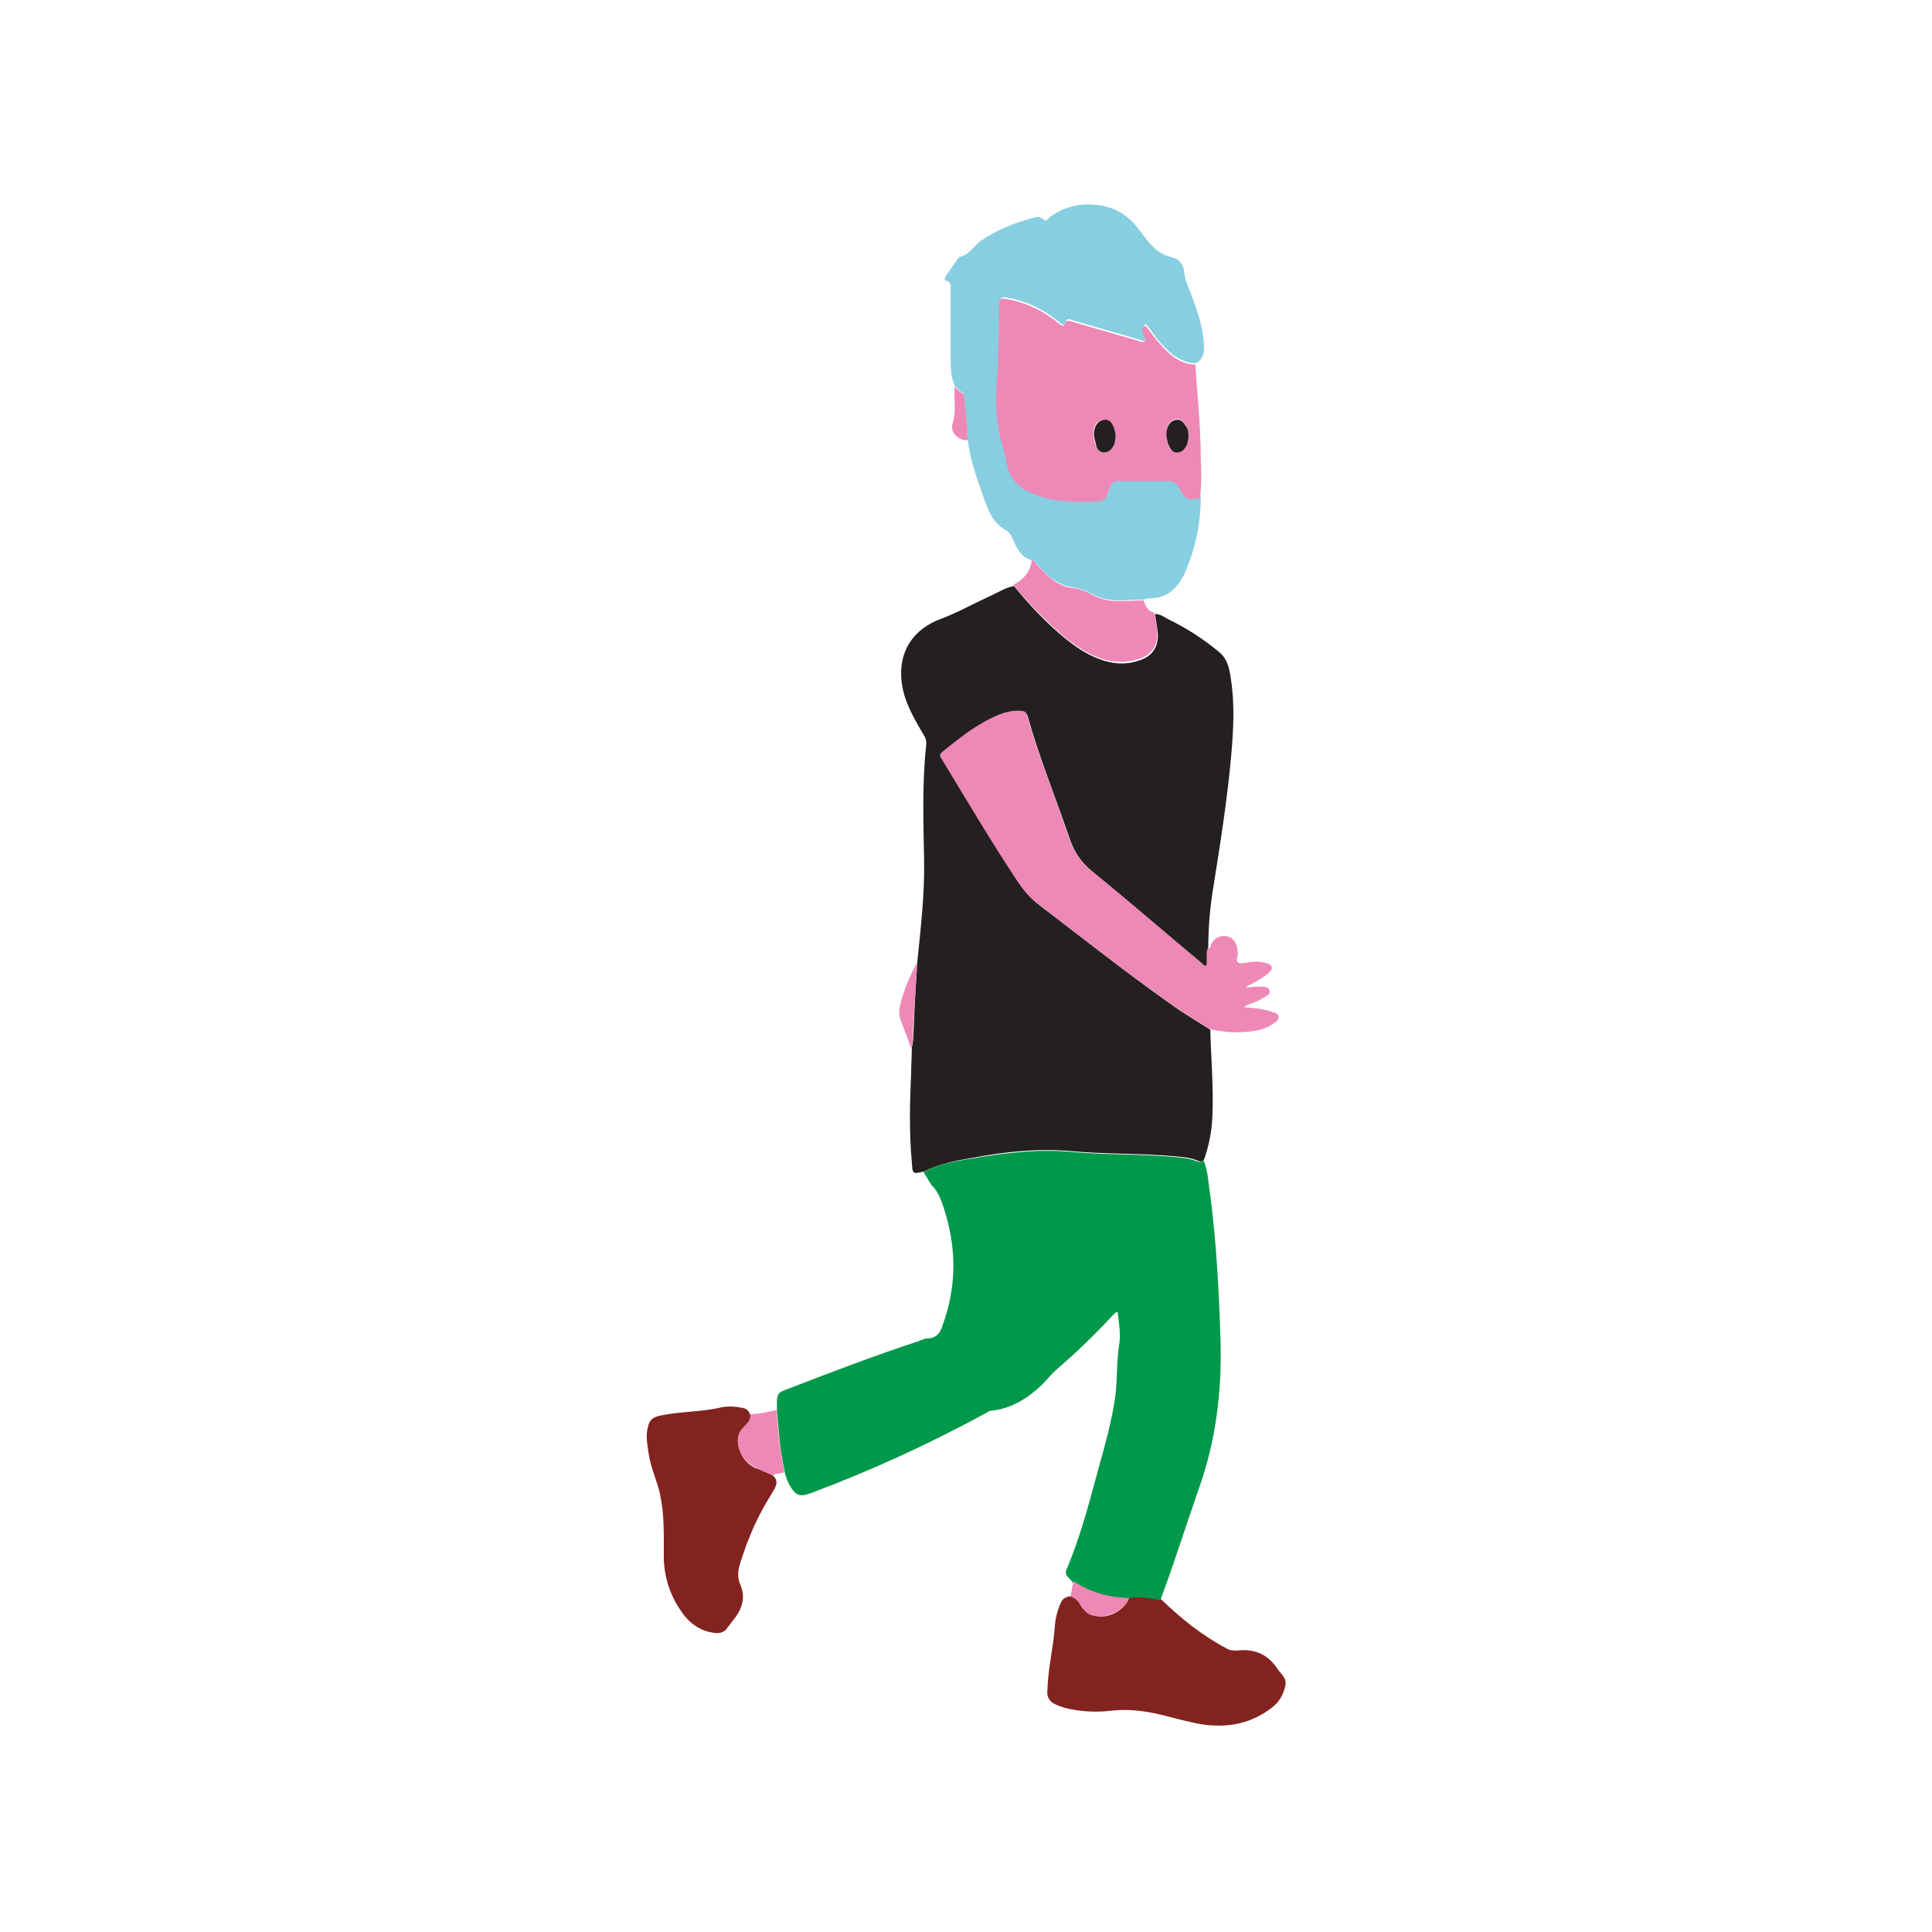 <?xml version="1.0" encoding="utf-8"?>
<!-- Generator: Adobe Illustrator 22.1.0, SVG Export Plug-In . SVG Version: 6.00 Build 0)  -->
<svg version="1.1" id="Capa_1" xmlns="http://www.w3.org/2000/svg" xmlns:xlink="http://www.w3.org/1999/xlink" x="0px" y="0px"
	 viewBox="0 0 283.5 283.5" style="enable-background:new 0 0 283.5 283.5;" xml:space="preserve">
<style type="text/css">
	.st0{fill:#242020;}
	.st1{fill:#00984A;}
	.st2{fill:#87CEE1;}
	.st3{fill:#EE88B6;}
	.st4{fill:#83231F;}
</style>
<g>
	<path class="st0" d="M134.6,141.2c0.5-5,1.1-10,1-15c-0.1-5.6-0.3-11.2,0.3-16.8c0.1-0.7-0.1-1.2-0.5-1.8c-1.4-2.4-2.8-4.8-3.1-7.6
		c-0.5-4.4,1.7-7.7,5.8-9.2c2.4-0.9,4.7-2.2,7.1-3.3c1.2-0.5,2.3-1.3,3.6-1.5c2.2,2.7,4.6,5.3,7.4,7.6c1.6,1.3,3.2,2.4,5.1,3.1
		c1.8,0.7,3.7,0.9,5.6,0.3c2.1-0.6,3.1-1.9,3-4.1c-0.1-0.9-0.3-1.9-0.4-2.8c0.7,0,1.3,0.4,1.8,0.7c2.7,1.3,5.2,2.9,7.5,4.8
		c1.3,1,1.6,2.5,1.8,3.9c0.6,3.7,0.4,7.4,0.1,11c-0.6,6.9-1.7,13.7-2.8,20.6c-0.4,2.7-0.6,5.4-0.6,8.2c-0.3,0.8,0,1.7-0.2,2.5
		c-0.4,0-0.5-0.2-0.7-0.4c-5.4-4.5-10.7-9.1-16.1-13.5c-1.7-1.4-2.7-2.9-3.4-5c-2-5.9-4.4-11.7-6.1-17.8c-0.2-0.6-0.5-0.7-1-0.7
		c-1.1-0.1-2.2,0.2-3.2,0.6c-3.1,1.2-5.7,3.3-8.2,5.4c-0.5,0.4-0.3,0.7-0.1,1.1c3.6,5.9,7.1,11.8,10.9,17.6c0.9,1.4,2,2.7,3.3,3.7
		c6.3,4.8,12.6,9.8,19.1,14.4c1.9,1.4,4,2.6,6,3.9c0.1,4.3,0.5,8.5,0.3,12.8c-0.1,2.2-0.5,4.2-1.2,6.2c-0.3,0.4-0.6,0.4-1,0.2
		c-0.9-0.4-2-0.5-3-0.6c-5.2-0.5-10.5-0.3-15.7-0.8c-4.8-0.4-9.5,0.1-14.3,1c-2.4,0.4-4.9,0.9-7.1,2c-1.7,0.4-1.7,0.4-1.8-1.4
		c-0.4-4.3-0.3-8.7-0.1-13c0-1.3,0.1-2.5,0.1-3.8c0.3-1.1,0.2-2.1,0.3-3.2C134.2,147.4,134.4,144.3,134.6,141.2z"/>
	<path class="st1" d="M135.5,172c2.2-1.2,4.7-1.6,7.1-2c4.7-0.8,9.5-1.4,14.3-1c5.2,0.5,10.5,0.3,15.7,0.8c1,0.1,2,0.2,3,0.6
		c0.4,0.2,0.7,0.1,1-0.2c0.7,1.7,0.7,3.5,1,5.2c0.9,7.1,1.3,14.3,1.5,21.5c0.2,7.4-0.7,14.6-3.2,21.6c-1.8,5.1-3.4,10.3-5.3,15.4
		c-0.1,0.3-0.3,0.7-0.3,1c-0.3,0.1-0.5,0-0.8,0c-1.3-0.3-2.6-0.4-3.9-0.2c-2.9-0.1-5.7-0.8-8.2-2.5c-0.2-0.3-0.5-0.6-0.7-0.8
		c-0.3-0.3-0.4-0.6-0.2-1.1c2.1-4.9,3.4-10.1,4.8-15.2c0.9-3.2,1.8-6.5,2.3-9.8c0.4-2.6,0.2-5.2,0.6-7.8c0.3-1.7,0-3.3-0.2-5
		c-0.4,0.1-0.6,0.4-0.8,0.6c-2.6,2.8-5.3,5.4-8.2,7.9c-0.8,0.7-1.4,1.5-2.1,2.2c-2.1,2-4.5,3.5-7.4,3.8c-0.3,0-0.6,0.2-0.9,0.4
		c-8.3,4.5-16.8,8.4-25.6,11.7c-1.4,0.5-2.2,0.6-3.2-1.3c-0.3-0.5-0.4-1-0.6-1.5c-0.1-0.7-0.3-1.5-0.4-2.2c-0.5-2.3-0.5-4.6-0.8-6.9
		c0-0.2,0-0.5,0-0.7c0-2.1,0-2.1,1.9-2.8c6.2-2.4,12.5-4.8,18.9-6.9c0.5-0.2,0.9-0.4,1.4-0.4c1.3-0.1,1.8-0.9,2.1-1.9
		c2.1-5.7,2.1-11.4,0.2-17.2c-0.4-1.2-0.8-2.4-1.8-3.4C136.2,173.2,135.9,172.5,135.5,172z"/>
	<path class="st2" d="M151.4,82.2c-1.6-0.4-2.2-1.8-2.8-3.1c-0.2-0.5-0.5-1-1-1.3c-1.5-0.8-2.3-2.2-2.9-3.8
		c-1.1-3.1-2.3-6.2-2.7-9.5c-0.2-2.1-0.4-4.2-0.5-6.3c0-0.2-0.1-0.5-0.3-0.6c-0.5-0.2-0.7-0.7-1.1-1c-0.6-1.3-0.6-2.7-0.6-4.1
		c0-3.3,0-6.7,0-10c0-0.5,0.1-1.1-0.6-1.3c-0.4-0.1-0.3-0.4-0.1-0.7c0.6-0.9,1.2-1.7,1.8-2.6c0.1-0.1,0.1-0.2,0.2-0.2
		c1.5-0.3,2.1-1.7,3.3-2.5c2.3-1.5,4.8-2.5,7.4-3.2c0.5-0.2,1.1-0.3,1.6,0.2c0.4,0.4,0.7-0.1,0.9-0.3c1.7-1.3,3.6-1.9,5.7-1.9
		c3.1,0,5.7,1.2,7.5,3.8c0.5,0.6,1,1.3,1.5,1.9c0.9,1,1.8,1.7,3.1,2c1.3,0.3,1.9,1.1,2,2.4c0.1,1.2,0.7,2.2,1.1,3.4
		c0.9,2.4,1.7,4.8,1.8,7.4c0,1-0.3,1.9-1.2,2.4c-1.3,0-2.3-0.5-3.3-1.2c-1.5-1.1-2.6-2.6-3.6-4c-0.2-0.2-0.3-0.6-0.7-0.4
		c-0.3,0.2-0.1,0.5-0.1,0.8c0,0.1,0.1,0.2,0.1,0.4c0.1,0.3,0.4,0.7,0.1,1c-0.3,0.3-0.6,0-0.9-0.1c-3.2-0.9-6.5-1.9-9.7-2.8
		c-0.4-0.1-0.8-0.4-1,0.2c-0.3,0.7-0.6,0.5-0.9,0.1c-2.2-1.8-4.8-3.1-7.6-3.6c-1-0.2-1.2,0-1.2,0.9c-0.1,3.2-0.2,6.3-0.2,9.5
		c0,0.4-0.1,0.7-0.1,1.1c-0.1,2-0.1,4,0,6c0.2,2.2,1,4.3,1.4,6.5c0.4,2.3,1.8,3.6,3.8,4.5c2.8,1.2,5.7,1.3,8.6,1.2
		c2-0.1,2,0,2.7-1.9c0.2-0.7,0.6-1.1,1.3-1.1c2.4,0,4.9,0,7.3,0c0.8,0,1.4,0.4,1.7,1.1c0.7,1.5,1.3,1.8,3,1.4
		c0,3.9-0.8,7.6-2.3,11.1c-1,2.2-2.6,3.9-5.4,3.8c-0.2,0-0.4,0.1-0.7,0.2c-0.9,0-1.8,0-2.8,0.1c-1.5,0.1-3.1-0.1-4.5-0.8
		c-1-0.5-2-1-3-1.1c-2.4-0.3-3.9-1.8-5.3-3.4C151.9,82.6,151.8,82.3,151.4,82.2z"/>
	<path class="st3" d="M176.1,73.1c-1.7,0.4-2.3,0.1-3-1.4c-0.4-0.8-0.9-1.1-1.7-1.1c-2.4,0-4.9,0-7.3,0c-0.7,0-1.1,0.4-1.3,1.1
		c-0.7,1.9-0.7,1.9-2.7,1.9c-3,0.1-5.9,0-8.6-1.2c-2-0.8-3.4-2.2-3.8-4.5c-0.4-2.2-1.2-4.2-1.4-6.5c-0.2-2-0.1-4,0-6
		c0-0.4,0.1-0.7,0.1-1.1c0.1-3.2,0.2-6.3,0.2-9.5c0-1,0.2-1.1,1.2-0.9c2.9,0.5,5.4,1.8,7.6,3.6c0.4,0.3,0.7,0.6,0.9-0.1
		c0.2-0.5,0.6-0.3,1-0.2c3.2,0.9,6.5,1.9,9.7,2.8c0.3,0.1,0.6,0.3,0.9,0.1c0.4-0.3,0-0.7-0.1-1c0-0.1-0.1-0.2-0.1-0.4
		c-0.1-0.3-0.2-0.6,0.1-0.8c0.4-0.2,0.5,0.2,0.7,0.4c1.1,1.5,2.2,2.9,3.6,4c1,0.7,2,1.2,3.3,1.2c0.3,4.6,0.8,9.2,0.8,13.9
		C176.3,69.3,176.3,71.2,176.1,73.1z M163.7,64.1c0-0.5-0.1-1.1-0.4-1.5c-0.3-0.6-0.7-1.1-1.4-1c-0.8,0.1-1.2,0.6-1.4,1.4
		c-0.2,0.7,0,1.4,0.2,2.1c0.2,0.6,0.4,1.3,1.1,1.3c0.8,0.1,1.2-0.5,1.6-1.2C163.7,64.9,163.7,64.6,163.7,64.1z M174.4,64
		c0-0.5-0.1-1.1-0.4-1.6c-0.3-0.5-0.7-1-1.4-0.9c-0.7,0.1-1.1,0.5-1.3,1.2c-0.3,0.8-0.1,1.6,0.1,2.3c0.2,0.6,0.4,1.3,1.3,1.3
		c0.8,0,1.2-0.5,1.5-1.2C174.3,64.8,174.4,64.4,174.4,64z"/>
	<path class="st3" d="M177.5,151c-2-1.3-4-2.5-6-3.9c-6.5-4.6-12.8-9.6-19.1-14.4c-1.4-1-2.4-2.3-3.3-3.7
		c-3.8-5.7-7.3-11.7-10.9-17.6c-0.3-0.4-0.4-0.7,0.1-1.1c2.6-2.1,5.1-4.1,8.2-5.4c1-0.4,2.1-0.7,3.2-0.6c0.5,0,0.9,0.1,1,0.7
		c1.7,6,4.1,11.8,6.1,17.8c0.7,2.1,1.7,3.6,3.4,5c5.4,4.4,10.7,9,16.1,13.5c0.2,0.2,0.3,0.4,0.7,0.4c0.2-0.8-0.1-1.7,0.2-2.5
		c0.5,0.1,0.4-0.4,0.5-0.6c0.5-1,1.4-1.4,2.4-1.2c0.9,0.2,1.4,1,1.5,2.1c0,0.3,0.1,0.5,0,0.8c-0.4,1.2,0.4,1.1,1.1,1
		c1-0.2,2-0.3,3,0c0.4,0.1,0.8,0.2,0.9,0.6c0.1,0.5-0.3,0.7-0.6,1c-0.8,0.7-1.8,1.2-2.8,1.7c-0.1,0.1-0.3,0.2-0.4,0.3
		c0.8,0,1.6-0.2,2.4-0.1c0.5,0,1,0.1,1.1,0.6c0.1,0.5-0.4,0.7-0.7,0.9c-0.7,0.4-1.4,0.8-2.2,1c-0.3,0.1-0.6,0.3-0.9,0.5
		c1.4,0.1,2.8,0.2,4.2,0.7c0.4,0.1,0.8,0.2,0.9,0.6c0.1,0.5-0.3,0.8-0.6,1c-1.2,0.9-2.5,1.2-4,1.3
		C181.1,151.6,179.3,151.4,177.5,151z"/>
	<path class="st4" d="M165.7,234.5c1.3-0.2,2.6-0.1,3.9,0.2c0.3,0.1,0.5,0.1,0.8,0c2.9,2.8,6,5.3,9.6,7.2c0.5,0.3,0.9,0.3,1.5,0.3
		c2.5-0.3,4.5,0.5,5.9,2.6c0.5,0.8,1.5,1.4,1.2,2.6c-0.3,1.3-0.9,2.4-2,3.2c-3.1,2.4-6.6,3-10.4,2.4c-2.3-0.4-4.5-1.1-6.8-1.6
		c-2-0.4-4-0.6-6.1-0.4c-2.4,0.3-4.7,0.2-7.1-0.4c-0.6-0.2-1.2-0.4-1.7-0.7c-0.7-0.5-0.9-1.1-0.8-2c0.1-3.2,0.9-6.3,1.1-9.4
		c0.1-1.2,0.4-2.3,0.9-3.4c0.3-0.6,0.8-0.8,1.5-0.9c0.7,0.2,1,0.6,1.4,1.2c0.4,0.7,0.8,1.3,1.6,1.5
		C162.1,237.8,164.8,236.6,165.7,234.5z"/>
	<path class="st4" d="M113.4,216.5c0.9,0.8,0.5,1.6,0,2.4c-1.3,2.1-2.5,4.3-3.4,6.6c-0.5,1.2-0.9,2.4-1.3,3.6
		c-0.4,1.2-0.6,2.3,0,3.6c0.7,1.7,0.2,3.4-1,4.9c-0.3,0.4-0.7,0.9-1,1.3c-0.6,0.9-1.6,0.8-2.5,0.6c-1.8-0.4-3.2-1.5-4.2-3
		c-1.7-2.4-2.6-5.2-2.6-8.2c0-2.9,0.1-5.9-0.5-8.8c-0.4-2.1-1.4-4-1.7-6.1c-0.2-1.4-0.5-2.7-0.1-4.1c0.2-1,0.8-1.4,1.9-1.6
		c2.9-0.6,6-0.5,8.9-1.2c1.1-0.2,2.1-0.1,3.1,0.1c0.6,0.1,0.9,0.5,1.1,1c0.1,0.8-0.4,1.3-0.9,1.8c-0.9,0.8-1.1,1.8-0.8,3
		c0.4,1.3,1.1,2.4,2.4,3C111.7,215.7,112.6,216.1,113.4,216.5z"/>
	<path class="st3" d="M151.4,82.2c0.4,0.1,0.5,0.4,0.8,0.7c1.5,1.6,3,3.2,5.3,3.4c1.1,0.1,2.1,0.6,3,1.1c1.4,0.7,2.9,0.9,4.5,0.8
		c0.9,0,1.8-0.1,2.8-0.1c0.3,0.8,0.6,1.6,1.6,1.8c0.1,0.9,0.4,1.9,0.4,2.8c0.1,2.2-0.9,3.5-3,4.1c-1.9,0.5-3.8,0.4-5.6-0.3
		c-1.9-0.7-3.6-1.9-5.1-3.1c-2.7-2.3-5.1-4.8-7.4-7.6C150.1,85.1,151.2,84,151.4,82.2z"/>
	<path class="st3" d="M113.4,216.5c-0.9-0.4-1.7-0.7-2.6-1.2c-1.3-0.6-2-1.7-2.4-3c-0.3-1.1-0.1-2.1,0.8-3c0.5-0.5,1-1,0.9-1.8
		c1.3,0,2.6-0.3,3.8-0.6c0.3,2.3,0.3,4.6,0.8,6.9c0.1,0.7,0.3,1.5,0.4,2.2C114.6,216.3,113.9,216.1,113.4,216.5z"/>
	<path class="st3" d="M165.7,234.5c-0.9,2-3.6,3.2-5.6,2.5c-0.8-0.3-1.2-0.9-1.6-1.5c-0.3-0.6-0.7-1-1.4-1.2
		c0.1-0.8,0.3-1.5,0.4-2.3C160,233.7,162.8,234.4,165.7,234.5z"/>
	<path class="st3" d="M134.6,141.2c-0.2,3.1-0.4,6.3-0.6,9.4c-0.1,1.1,0.1,2.2-0.3,3.2c-0.5-1.4-1.1-2.9-1.6-4.3
		c-0.2-0.7-0.2-1.4,0-2C132.6,145.3,133.5,143.2,134.6,141.2z"/>
	<path class="st3" d="M140.1,56.7c0.3,0.3,0.6,0.8,1.1,1c0.2,0.1,0.3,0.3,0.3,0.6c0.2,2.1,0.4,4.2,0.5,6.3c-1.3,0.1-2.7-1.2-2.2-2.5
		C140.4,60.3,139.9,58.5,140.1,56.7z"/>
	<path class="st0" d="M163.7,64.1c0,0.4-0.1,0.8-0.2,1.1c-0.3,0.6-0.7,1.2-1.6,1.2c-0.8-0.1-1-0.7-1.1-1.3c-0.2-0.7-0.4-1.4-0.2-2.1
		c0.2-0.7,0.6-1.3,1.4-1.4c0.8-0.1,1.1,0.4,1.4,1C163.6,63.1,163.7,63.6,163.7,64.1z"/>
	<path class="st0" d="M174.4,64c0,0.4-0.1,0.8-0.2,1.2c-0.3,0.6-0.7,1.2-1.5,1.2c-0.8,0-1-0.7-1.3-1.3c-0.2-0.8-0.4-1.5-0.1-2.3
		c0.2-0.6,0.6-1.1,1.3-1.2c0.7-0.1,1.1,0.4,1.4,0.9C174.3,62.9,174.4,63.4,174.4,64z"/>
</g>
</svg>
